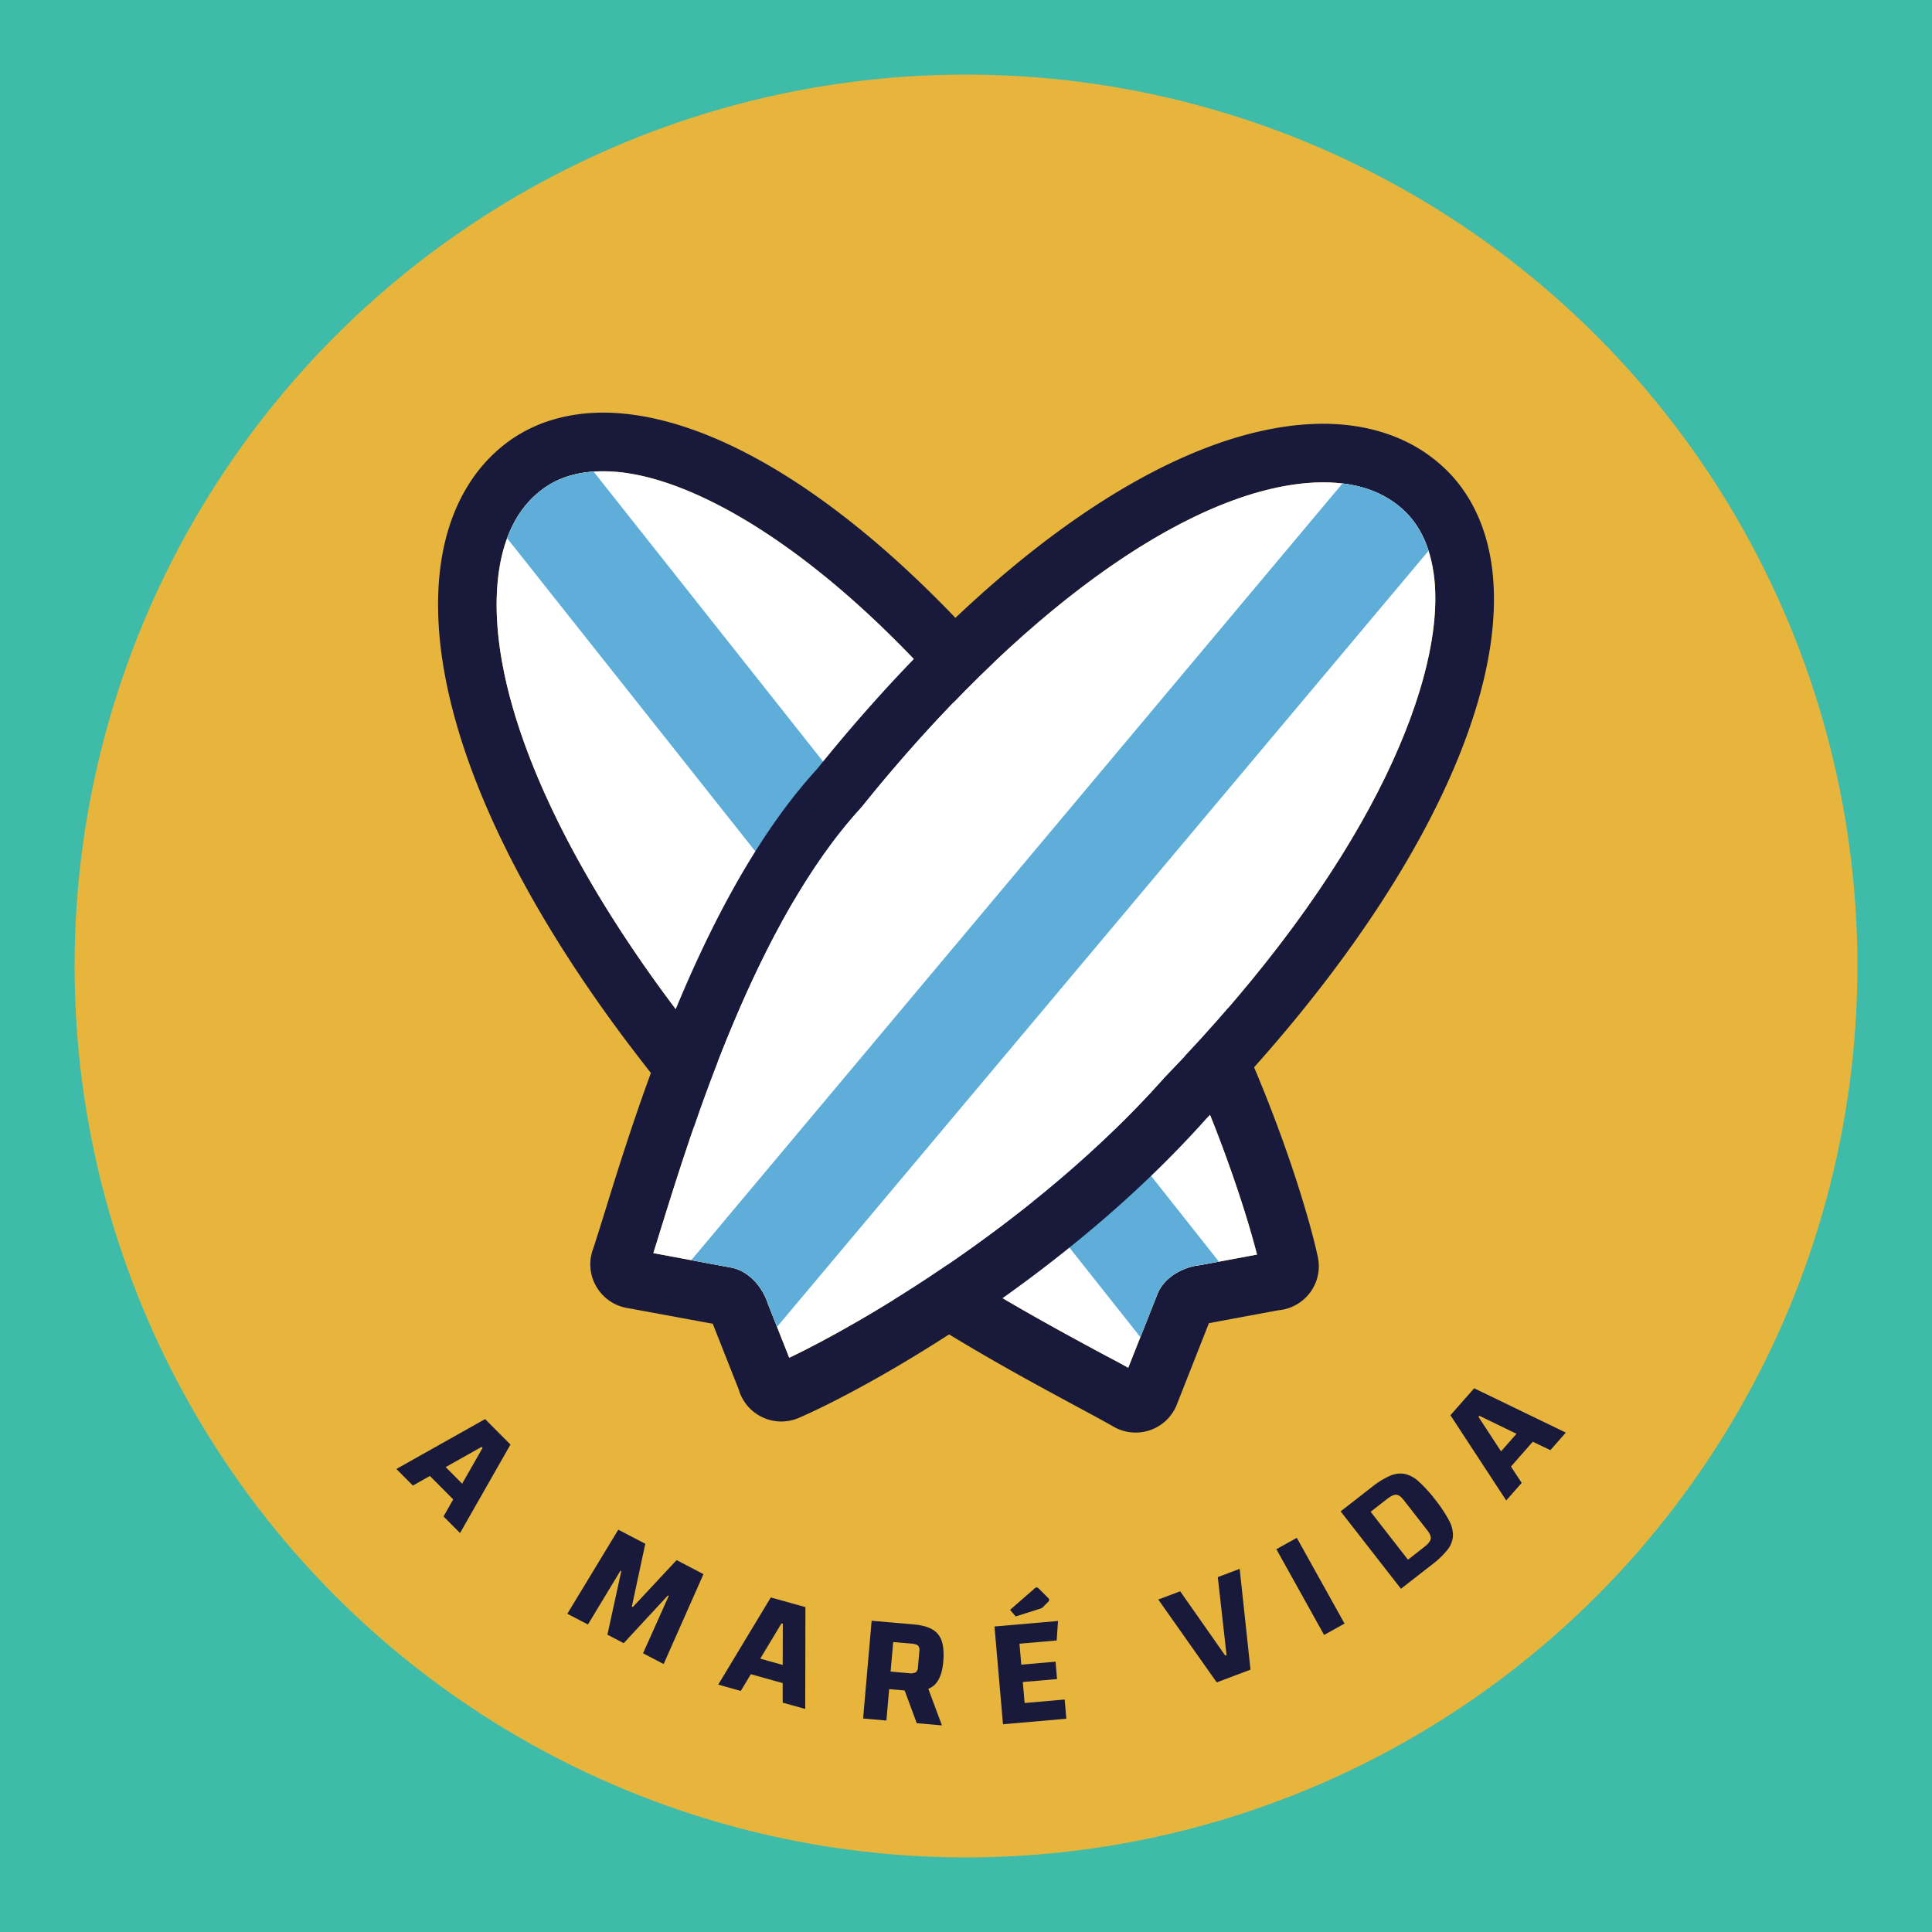 <svg id="Camada_1" data-name="Camada 1" xmlns="http://www.w3.org/2000/svg" viewBox="0 0 1133.41 1133.41"><defs><style>.cls-1{fill:#3fbbaa;}.cls-2{fill:#e7b53c;}.cls-3{fill:#191a3b;}.cls-4{fill:#fff;}.cls-5{fill:#5eaed9;}</style></defs><rect class="cls-1" width="1133.41" height="1133.41"/><circle class="cls-2" cx="566.71" cy="566.71" r="522.95"/><path class="cls-3" d="M232.53,861.78l9.68,9.73,10-5.63,13.67,13.75-5.68,10,9.68,9.73,29.58-51.9-14.88-14.95Zm38.6,8.63-9.68-9.73,21.07-11.86.58.58Z"/><polygon class="cls-3" points="371.25 942.77 370.68 942.47 378.56 905.65 362.72 897.39 332.82 946.72 344.91 953.02 364 921.43 364.48 921.69 356.34 958.99 365.89 963.98 391.84 935.96 392.33 936.22 377.24 969.9 389.33 976.21 412.69 923.47 396.94 915.24 371.25 942.77"/><path class="cls-3" d="M421.35,988.28,434.57,992l5.91-9.82,18.68,5.21,0,11.47,13.22,3.69.12-59.73-20.32-5.67Zm37.88-35.72-.05,24.18L446,973.05l12.47-20.71Z"/><path class="cls-3" d="M547,955.92q-4-2.34-10.88-2.94l-24.78-2.16-5,57.35,13.67,1.19,1.61-18.44,9.09.79,7.1,19.21,14.78,1.28-8-21.46a11.86,11.86,0,0,0,3.36-2q4.56-4.1,5.41-13.81.64-7.44-.84-12A12,12,0,0,0,547,955.92Zm-23,7.38,10.74.93c1.89.17,3.17.56,3.82,1.17a3.66,3.66,0,0,1,.79,3.12l-.84,9.63a3.69,3.69,0,0,1-1.31,2.94,6.73,6.73,0,0,1-4,.49l-10.73-.94Z"/><polygon class="cls-3" points="601.1 999.06 600.03 986.76 620.12 985.02 619.24 974.83 599.14 976.57 598.08 964.28 619.91 962.38 620.68 950.95 583.42 954.18 588.4 1011.53 625.57 1008.3 624.59 997.02 601.1 999.06"/><path class="cls-3" d="M609.89,943.84a8.94,8.94,0,0,0,1.26-.48,2.92,2.92,0,0,0,.86-.72l2.72-2.74a2,2,0,0,0,.8-1.45,2.4,2.4,0,0,0-.85-1.22l-5.36-5.36a1.77,1.77,0,0,0-1.26-.63,1.82,1.82,0,0,0-.89.44l-14.61,12.74,3.3,3.87Z"/><polygon class="cls-3" points="714.42 925.21 719.55 970.92 718.77 971.21 692.35 933.53 679.51 938.37 713.79 986.97 733.61 979.5 727.26 920.37 714.42 925.21"/><rect class="cls-3" x="761.9" y="901.91" width="13.72" height="57.57" transform="translate(-355.57 491.32) rotate(-29.1)"/><path class="cls-3" d="M842.06,879.9a79.51,79.51,0,0,0-9.67-10.68,18.08,18.08,0,0,0-8.39-4.56,14.94,14.94,0,0,0-8.71,1.19,49.36,49.36,0,0,0-10.57,6.6l-18.23,14.2,35.38,45.41,18.24-14.21a51.36,51.36,0,0,0,9-8.59,14.53,14.53,0,0,0,3.27-8.16,18.32,18.32,0,0,0-2.39-9.29A79.78,79.78,0,0,0,842.06,879.9Zm-2.75,23q-.42,2-3.61,4.51L826,915l-21.91-28.11,9.74-7.59q3.19-2.49,5.25-2.4t4.26,2.92L837.51,898Q839.72,900.88,839.31,902.89Z"/><path class="cls-3" d="M909.53,850.74l9.06-10.3-53.76-26L850.9,830.25l32.73,50,9.06-10.31-6.28-9.59,12.8-14.57Zm-28.94.7-13.24-20.23.55-.62,21.76,10.54Z"/><path class="cls-3" d="M773.06,737.21c-8.59-39.72-48.14-165.34-126.42-268.39-88.78-127.8-190.39-211.94-271.77-225-18.46-3-35.54-2.12-50.72,2.46a84.47,84.47,0,0,0-26.88,13.47,91.47,91.47,0,0,0-23.39,26.19c-8.31,13.81-13.69,30.37-15.81,49.12-9.4,82.87,42.86,198.92,143.39,318.42,58.63,79.37,174.63,141.73,230.39,171.76,9.17,4.93,16.39,8.82,21.26,11.63A26,26,0,0,0,690.77,823l13.86-35.14,4.59-11.63,30-5.56,10.72-2a26.12,26.12,0,0,0,18.17-9.8A25.83,25.83,0,0,0,773.06,737.21Zm-69.23,5c-8.77.86-21.2,6.54-25.21,17.89L669,784.43l-7.11,17.94Q656,799.1,648.13,795c-53.65-28.89-165.4-89-219.28-162.31l-.68-.91C334.81,521,284,411.51,292.22,338.9a98.4,98.4,0,0,1,5.28-23.16c4.41-12,11.29-21.6,20.46-28.48,8.25-6.31,18.39-9.8,30.26-10.6,1.77-.12,3.61-.18,5.44-.18a96,96,0,0,1,15.76,1.32c55.88,8.94,150.73,69.12,249.19,210.91l.46.63C688.19,580.18,726.3,692.45,737.42,736l-22.35,4.18Z"/><path class="cls-4" d="M737.42,736l-33.59,6.24c-8.77.86-21.2,6.54-25.21,17.89l-16.74,42.29Q656,799.1,648.13,795c-53.65-28.89-165.4-89-219.28-162.31l-.68-.91C334.81,521,284,411.51,292.22,338.9c2.64-23.39,11.29-40.81,25.74-51.64,9.51-7.22,21.49-10.78,35.7-10.78a96,96,0,0,1,15.76,1.32c55.88,8.94,150.73,69.12,249.19,210.91l.46.63C688.19,580.18,726.3,692.45,737.42,736Z"/><path class="cls-5" d="M715.07,740.13l-11.24,2.06c-8.77.86-21.2,6.54-25.21,17.89L669,784.43,297.5,315.74c4.41-12,11.29-21.6,20.46-28.48,8.25-6.31,18.39-9.8,30.26-10.6Z"/><path class="cls-3" d="M876.34,346.23c-1-30.77-11.58-56.05-30.55-73.07-20.4-18.4-48.6-26.71-81.38-24.07-83.16,6.7-187,80.29-284.95,201.91-66.65,72.78-105.63,198.58-124.37,259.1-3.09,9.91-5.5,17.71-7.33,23.1a25.79,25.79,0,0,0,2.58,22.41,26.08,26.08,0,0,0,18.34,11.86l49.46,9.11L433.32,815A26.06,26.06,0,0,0,446.39,831a25.79,25.79,0,0,0,11.92,2.92,26.05,26.05,0,0,0,10.32-2.12c37.31-16.1,153-79,239.1-175.6C816.11,544.47,879.15,428.59,876.34,346.23ZM682.8,632.44l-.46.58C606.4,718.24,503.53,777.27,463,796.53l-7.16-18.12-5.39-13.64c-2.58-8.48-10.55-19.54-22.41-21.31l-17.36-3.21-27.4-5.11c1.38-4.29,2.92-9.28,4.64-14.9C406,662,443.52,540.86,505.13,473.86l.75-.86c90.78-112.84,188.5-183.74,261.28-189.64a99.76,99.76,0,0,1,20.4.29c14.16,1.66,26,6.7,35.25,15.07,7,6.25,12.09,14.44,15.25,24.41A87.15,87.15,0,0,1,842,347.38C843.9,404,803.1,508.59,682.8,632.44Z"/><path class="cls-4" d="M682.8,632.44l-.46.58C606.4,718.24,503.53,777.27,463,796.53l-12.55-31.76c-2.58-8.48-10.55-19.54-22.41-21.31l-44.76-8.32c1.38-4.29,2.92-9.28,4.64-14.9C406,662,443.52,540.86,505.13,473.86l.75-.86c90.78-112.84,188.5-183.74,261.28-189.64,23.5-1.89,42.24,3.27,55.65,15.36,12,10.77,18.45,27.17,19.14,48.66C843.9,404,803.1,508.59,682.8,632.44Z"/><path class="cls-5" d="M838.06,323.13,455.85,778.41l-5.39-13.64c-2.58-8.48-10.55-19.54-22.41-21.31l-17.36-3.21-5.12-1,382-455.63c14.16,1.66,26,6.7,35.25,15.07C829.8,305,834.9,313.16,838.06,323.13Z"/></svg>